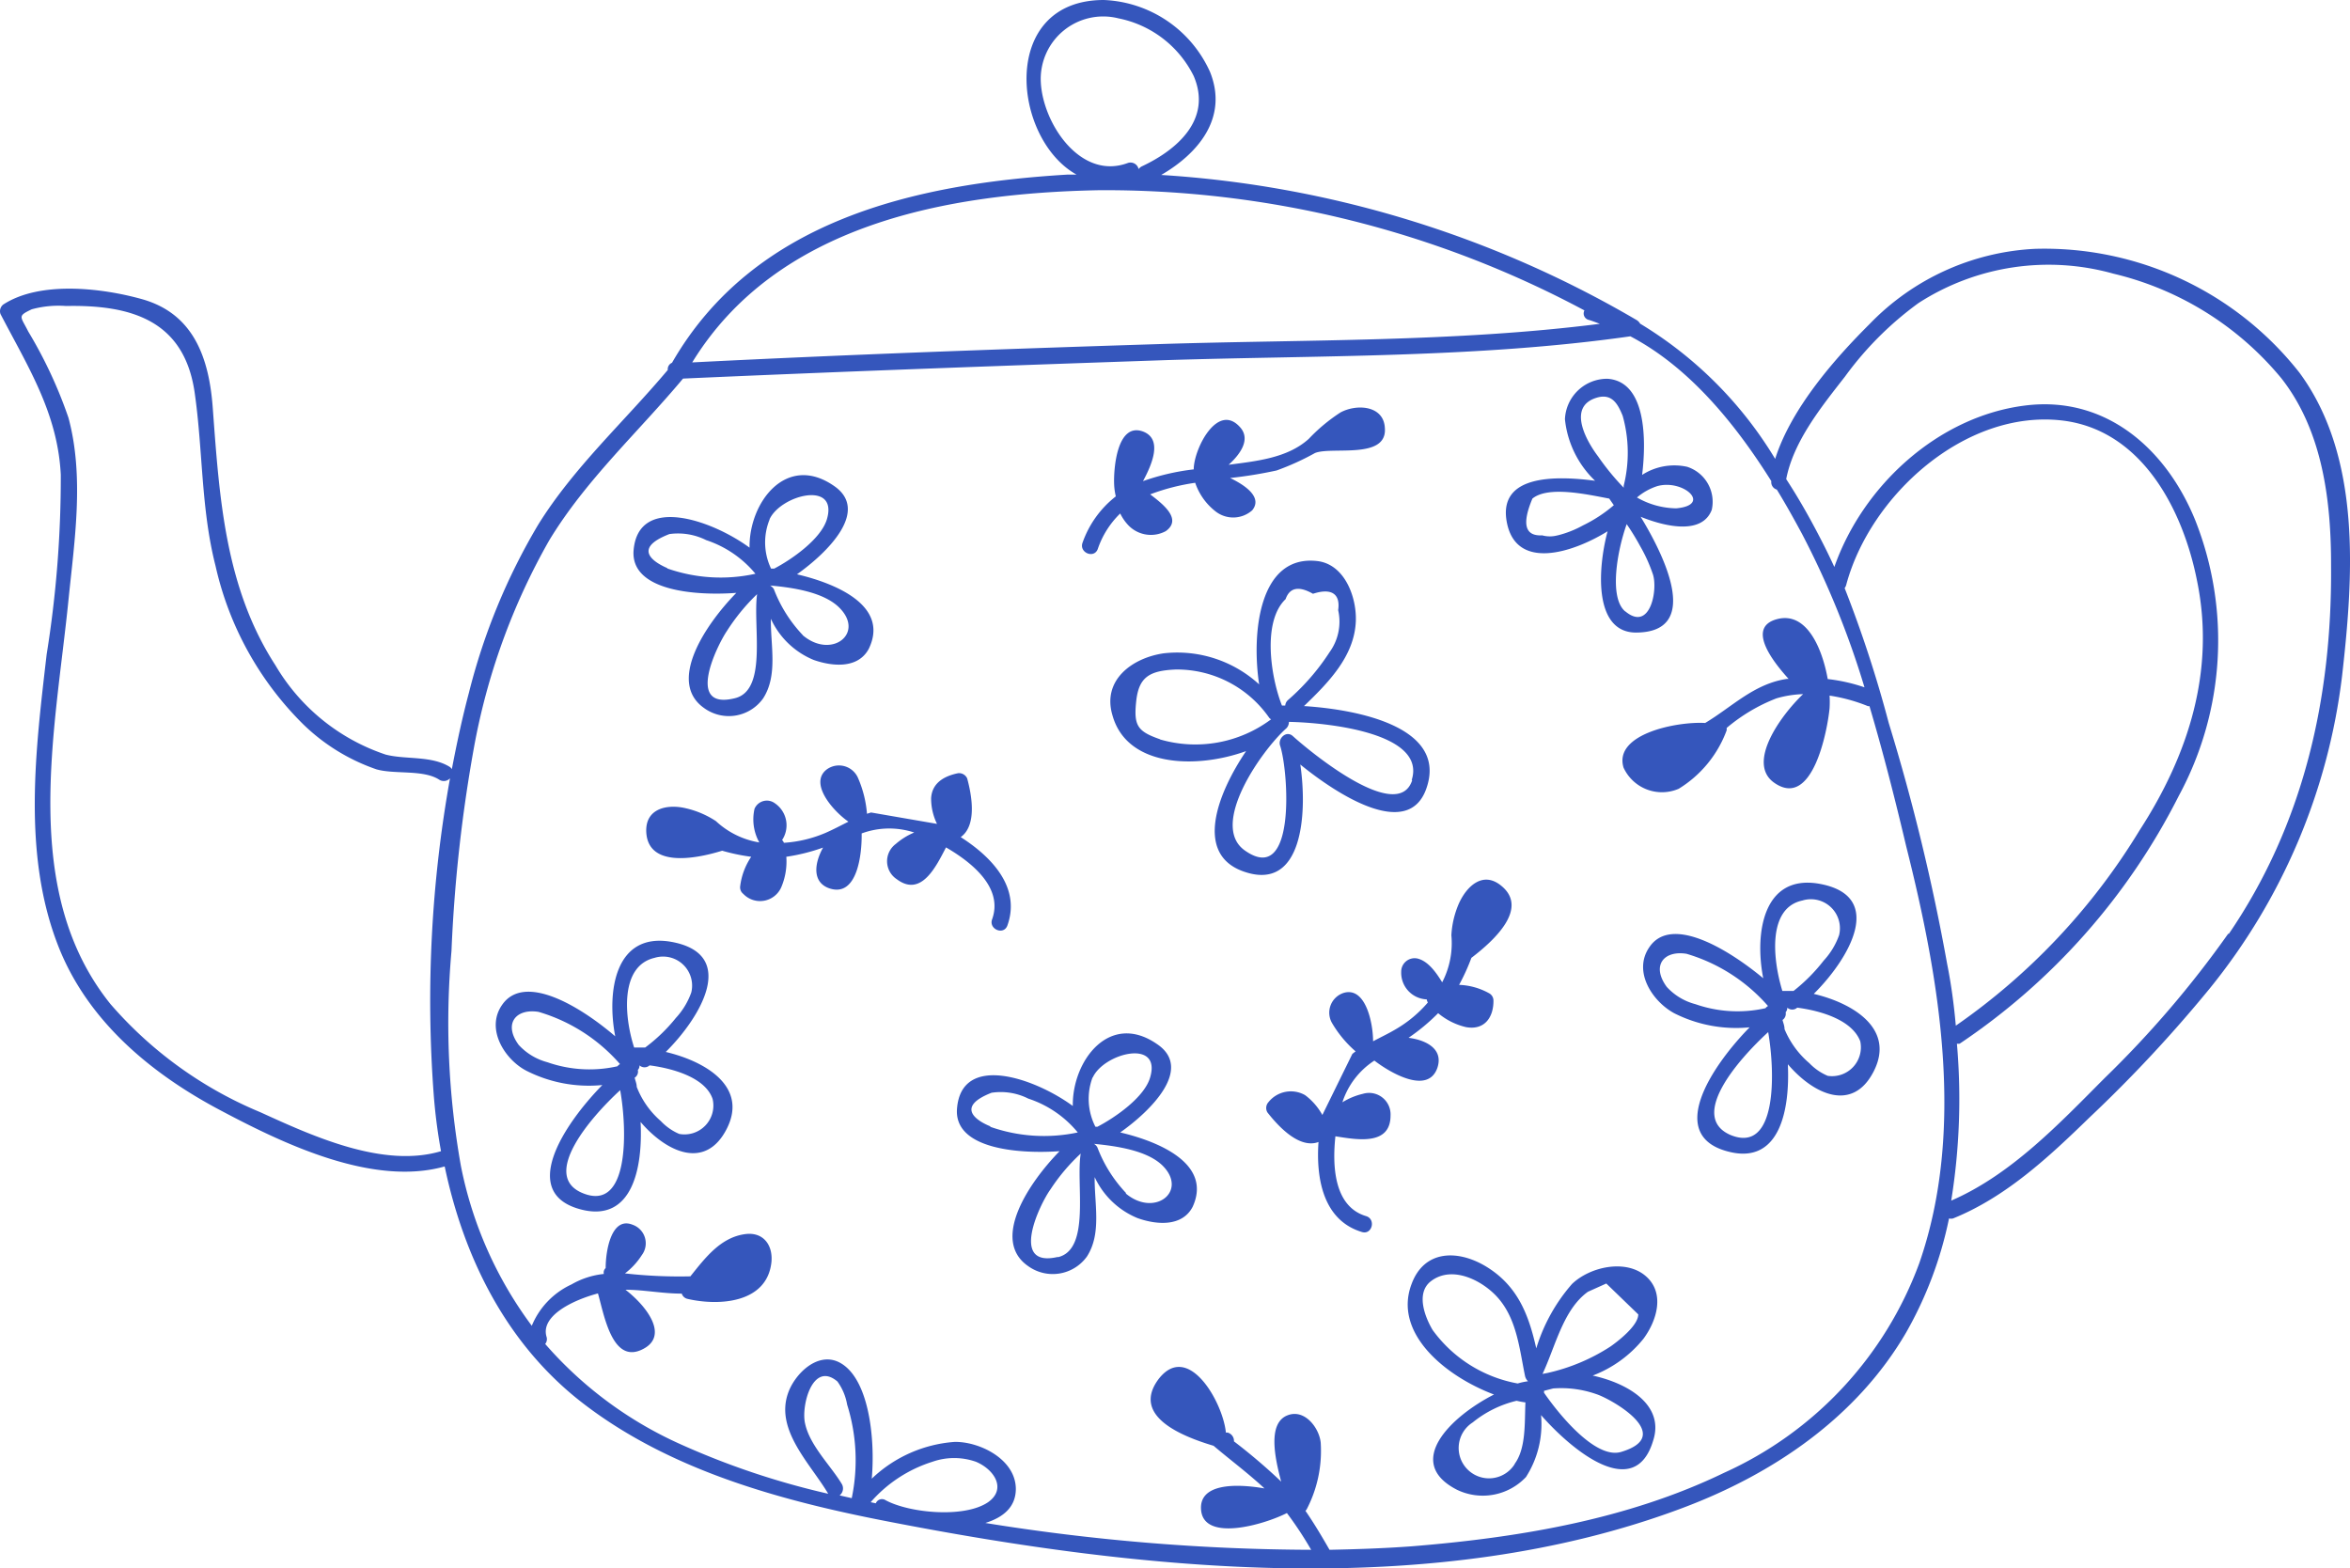 <svg xmlns="http://www.w3.org/2000/svg" viewBox="0.042 -3.951788016820501e-7 127.878 85.345" style=""><g><title>ceramics17_191592756</title><g fill="#3556bc" data-name="Слой 2"><path d="M125.17 20.28a17.65 17.65 0 0 0-14.39-6.74 13.42 13.42 0 0 0-9 4.09c-1.89 1.88-4.27 4.59-5.14 7.34a21.65 21.65 0 0 0-7.35-7.36.54.54 0 0 0-.18-.19 58.34 58.34 0 0 0-25.88-7.9c2-1.16 3.66-3.1 2.66-5.6A6.63 6.63 0 0 0 60.11 0c-5.71 0-5 7.54-1.49 9.5h-.48c-8.35.5-17.08 2.5-21.53 10.24a.38.38 0 0 0-.23.39c-2.36 2.81-5.13 5.31-7.07 8.45a34.07 34.07 0 0 0-3.75 9.11c-.36 1.35-.66 2.75-.93 4.16a.4.4 0 0 0-.13-.13c-1-.61-2.38-.38-3.47-.66a11 11 0 0 1-6-4.86c-2.75-4.24-3.05-9.15-3.41-14-.2-2.74-1.05-5.15-3.88-5.93-2.16-.6-5.52-1-7.52.3a.46.46 0 0 0-.15.52c1.5 2.88 3.11 5.39 3.28 8.74a60.64 60.64 0 0 1-.77 9.78c-.6 5.19-1.33 10.85.63 15.86 1.61 4.12 5.11 7 8.93 9 3.36 1.78 8.2 4.1 12.1 3 1.05 5 3.39 9.73 7.58 12.93 4.78 3.66 10.84 5.29 16.65 6.41 13.8 2.68 29.67 4.31 43.14-.76 4.93-1.85 9.47-4.93 12.16-9.55a21.06 21.06 0 0 0 2.33-6.2.44.44 0 0 0 .22 0c2.87-1.16 5.21-3.34 7.41-5.48a74.74 74.74 0 0 0 6.53-7 33.28 33.28 0 0 0 7.23-17.05c.61-5.38 1.08-11.87-2.32-16.49zM56.68 4.49A3.4 3.4 0 0 1 60.91 1 5.84 5.84 0 0 1 65 4.14c1 2.34-.87 4-2.84 4.92a.54.54 0 0 0-.16.14.45.45 0 0 0-.59-.33c-2.56.95-4.61-2.13-4.73-4.38zm3.16 5.86a55.3 55.3 0 0 1 26.42 6.54.36.36 0 0 0 .25.52c.2.06.4.14.59.21-7.87 1-16 .85-23.9 1.1-8.51.27-17 .57-25.49 1 4.62-7.53 13.9-9.21 22.13-9.37zm-36.2 49.17a29.56 29.56 0 0 0 .4 3.12c-3.16.94-7-.83-9.83-2.12a21.85 21.85 0 0 1-8.16-5.89c-4.95-6.16-3-14.8-2.28-22 .33-3.25.86-6.68 0-9.89a24.51 24.51 0 0 0-2.19-4.7c-.42-.84-.61-.83.19-1.21a5.51 5.51 0 0 1 1.86-.18c3.52-.07 6.42.76 7 4.68.46 3.17.34 6.32 1.14 9.46a17.5 17.5 0 0 0 4.75 8.6 10.7 10.7 0 0 0 4 2.47c1 .29 2.56 0 3.43.57a.46.46 0 0 0 .58-.08 68.48 68.48 0 0 0-.89 17.17zm22.75 22l-.66-.15a.48.48 0 0 0 .12-.62c-.6-1-1.75-2.1-2-3.3-.22-.93.4-3.42 1.76-2.28a3 3 0 0 1 .53 1.26 10.1 10.1 0 0 1 .25 5.09zm1.84.11a.36.36 0 0 0-.53.17l-.28-.06a7.4 7.4 0 0 1 3.36-2.2 3.57 3.57 0 0 1 2.37 0c1 .42 1.68 1.48.66 2.2-1.29.88-4.29.59-5.58-.11zm56.25-12.89a20.13 20.13 0 0 1-10.62 11.4c-5.27 2.55-11.2 3.53-17 4-1.49.11-3 .16-4.47.19-.42-.73-.84-1.44-1.31-2.12l.06-.07a6.87 6.87 0 0 0 .77-3.64c-.08-.8-.87-1.85-1.8-1.49-1.1.42-.7 2.31-.35 3.61a31.59 31.59 0 0 0-2.57-2.19.47.47 0 0 0-.35-.48h-.09c-.16-1.65-2.06-5-3.67-2.9-1.48 2 1.26 3.1 3 3.62.92.78 1.89 1.5 2.77 2.32-1.61-.28-3.57-.26-3.45 1.17.15 1.76 3.43.8 4.67.17a19.75 19.75 0 0 1 1.32 2 113.29 113.29 0 0 1-17.73-1.46c1-.31 1.65-.88 1.66-1.84 0-1.64-2-2.6-3.34-2.57a7.28 7.28 0 0 0-4.5 2c.2-2.27-.18-5.57-1.81-6.35-1.19-.56-2.42.7-2.76 1.74-.67 2 1.25 3.82 2.2 5.43a42.59 42.59 0 0 1-8.16-2.75 21.29 21.29 0 0 1-7.24-5.4.42.42 0 0 0 .07-.4c-.33-1.15 1.48-2 2.8-2.35.32 1.09.75 3.78 2.34 3.08s.36-2.35-.84-3.28c1 0 2 .21 3.06.21a.43.43 0 0 0 .33.29c1.71.39 4.31.23 4.55-2 .09-.93-.44-1.65-1.41-1.53-1.35.17-2.19 1.29-3 2.3a26.29 26.29 0 0 1-3.56-.16 3.84 3.84 0 0 0 .92-1 1.07 1.07 0 0 0-.51-1.65C33.33 66.19 33 68 33 69a.33.33 0 0 0-.1.32 4.43 4.43 0 0 0-1.76.57 4.27 4.27 0 0 0-2.16 2.25 21.51 21.51 0 0 1-3.86-8.71 44.36 44.36 0 0 1-.51-11.68 81 81 0 0 1 1.21-11 35.63 35.63 0 0 1 4.11-11.35c2-3.3 4.84-5.88 7.28-8.8 8.72-.39 17.42-.7 26.15-1 8.41-.27 17.06-.11 25.4-1.3 3.2 1.68 5.7 4.74 7.67 7.88a.42.42 0 0 0 .3.46c.49.8.94 1.61 1.36 2.39a47.56 47.56 0 0 1 3.41 8.37 9.39 9.39 0 0 0-2-.45c-.3-1.68-1.15-3.69-2.76-3.26s-.36 2.16.63 3.25h-.08c-1.8.26-3 1.53-4.46 2.4-1.55-.09-5 .6-4.44 2.43a2.3 2.3 0 0 0 3 1.15A6.27 6.27 0 0 0 94 39.74a.79.79 0 0 0 0-.13A9.5 9.5 0 0 1 96.71 38a5.78 5.78 0 0 1 1.45-.23c-1.23 1.17-3.1 3.77-1.56 4.83 2.09 1.45 2.89-2.9 3-4.06a5.45 5.45 0 0 0 0-.69 9.23 9.23 0 0 1 2.08.57.15.15 0 0 0 .09 0c.75 2.53 1.4 5.09 2 7.63 1.83 7.27 3.23 15.45.71 22.69zM106 52.46a112.39 112.39 0 0 0-3.18-13.12 66.45 66.45 0 0 0-2.4-7.34.48.48 0 0 0 .09-.19c1.3-4.84 6.46-9.54 11.74-8.93 4.35.51 6.59 4.87 7.35 8.74 1 4.88-.48 9.47-3.13 13.56a35.09 35.09 0 0 1-10 10.63c-.1-1.13-.25-2.25-.47-3.35zm15.29-1.65a55.83 55.83 0 0 1-6.72 7.85c-2.47 2.48-5.08 5.25-8.35 6.67a34.84 34.84 0 0 0 .31-8.54.44.44 0 0 0 .15 0 35.47 35.47 0 0 0 11.92-13.48 17.76 17.76 0 0 0 .9-15c-1.58-3.89-4.88-6.81-9.29-6.24-4.71.6-8.8 4.36-10.35 8.78-.2-.43-.4-.85-.62-1.28-.58-1.14-1.23-2.32-2-3.5.4-2.07 1.93-3.95 3.2-5.58a18.06 18.06 0 0 1 4-4 13.05 13.05 0 0 1 10.6-1.6 16.92 16.92 0 0 1 9.15 5.7c2.25 2.87 2.71 6.7 2.7 10.24.05 7.17-1.5 14.03-5.56 19.98z"></path><path d="M71 38.42c1.31-1.26 2.73-2.69 2.82-4.59.06-1.31-.59-3.12-2.09-3.3-3.18-.37-3.59 3.91-3.17 6.71a6.59 6.59 0 0 0-5.2-1.69c-1.7.25-3.36 1.45-2.78 3.38.79 2.82 4.56 2.92 7.27 1.94-1.55 2.29-2.84 5.6-.14 6.55 3.23 1.14 3.48-3.17 3.09-5.82 2 1.63 5.85 4.12 6.85 1.33 1.2-3.34-3.65-4.32-6.65-4.51zm-1-5.82c.22-.63.72-.73 1.49-.29 1-.33 1.5 0 1.37.89a2.83 2.83 0 0 1-.47 2.29 12.28 12.28 0 0 1-2.27 2.61.44.44 0 0 0-.14.29h-.18c-.61-1.55-1.08-4.57.2-5.79zm-6.82 7.63c-1.25-.43-1.45-.75-1.31-2.07s.72-1.67 2.16-1.73a6.12 6.12 0 0 1 5.08 2.63.39.39 0 0 0 .1.08 6.88 6.88 0 0 1-6.06 1.09zm13.71 2.22c-.77 2.4-5.54-1.53-6.5-2.4-.36-.32-.82.14-.69.52.46 1.38.89 7.67-1.9 5.72-2-1.37.92-5.49 2.24-6.66a.49.49 0 0 0 .14-.35c2.1.04 7.5.6 6.68 3.17z"></path><path d="M43.41 31.25c1.65-1.17 4-3.47 2-4.82-2.59-1.78-4.62.92-4.58 3.37-2.09-1.53-6.05-2.88-6.31.14-.18 2.2 3.31 2.49 5.59 2.32-1.71 1.75-3.77 4.86-1.75 6.27a2.29 2.29 0 0 0 3.21-.53c.81-1.26.4-2.86.42-4.33a4.4 4.4 0 0 0 2.33 2.24c1 .35 2.41.5 3-.61 1.11-2.3-1.69-3.53-3.91-4.05zm-1.49-3c.62-1.32 3.74-2.12 3.12 0-.32 1.08-1.91 2.19-2.87 2.69H42a3.31 3.31 0 0 1-.08-2.67zm-5.57 2.66c-.72-.31-1.93-1.06.12-1.85a3.43 3.43 0 0 1 2 .33 5.87 5.87 0 0 1 2.68 1.83 8.77 8.77 0 0 1-4.8-.29zM40 38c-2.67.64-.94-2.87-.4-3.67a10.87 10.87 0 0 1 1.64-2C41 34.07 41.83 37.6 40 38zm3.71-3.46a7.49 7.49 0 0 1-1.56-2.49.61.61 0 0 0-.2-.19c1.25.11 2.89.36 3.74 1.18 1.45 1.41-.39 2.85-1.96 1.53z"></path><path d="M61 61.62c1.65-1.16 4-3.47 2-4.81-2.59-1.79-4.62.92-4.58 3.37-2.09-1.53-6.05-2.89-6.3.13-.19 2.2 3.3 2.49 5.58 2.33-1.7 1.74-3.76 4.85-1.7 6.26a2.29 2.29 0 0 0 3.19-.53c.81-1.26.4-2.86.42-4.32a4.42 4.42 0 0 0 2.33 2.23c1 .36 2.42.5 3-.61 1.06-2.3-1.73-3.53-3.94-4.05zm-1.49-3c.62-1.32 3.74-2.11 3.12 0-.31 1.09-1.91 2.19-2.87 2.69h-.11a3.33 3.33 0 0 1-.16-2.67zm-5.57 2.67c-.73-.29-1.94-1.05.06-1.83a3.34 3.34 0 0 1 2 .32 5.84 5.84 0 0 1 2.69 1.84 8.8 8.8 0 0 1-4.77-.31zm3.68 7.1c-2.68.64-1-2.87-.41-3.68a10.47 10.47 0 0 1 1.64-1.94c-.27 1.68.55 5.23-1.25 5.64zm3.7-3.47a7.45 7.45 0 0 1-1.56-2.48.46.46 0 0 0-.19-.2c1.24.12 2.89.36 3.73 1.18 1.41 1.4-.43 2.84-2 1.52z"></path><path d="M91.85 25.4a3.24 3.24 0 0 0-2.45.44c.23-1.87.24-5.09-1.89-5.23a2.3 2.3 0 0 0-2.31 2.2 5.39 5.39 0 0 0 1.64 3.35c-2.14-.28-5.31-.35-4.8 2.27s3.55 1.67 5.48.48c-.57 2.16-.71 5.49 1.53 5.51 3.51 0 1.72-3.92.27-6.3 1.49.6 3.37.94 3.87-.38a2 2 0 0 0-1.34-2.34zM87 21.62c.8-.2 1.1.42 1.34 1a7.41 7.41 0 0 1 .06 3.8.48.48 0 0 0 0 .12 13.59 13.59 0 0 1-1.4-1.71c-.49-.64-1.82-2.73 0-3.21zm-2.2 7.51a1.6 1.6 0 0 1-.84 0c-.94.05-1.11-.62-.53-2 .87-.71 3-.22 4.18 0l.25.36a7.85 7.85 0 0 1-1.68 1.1 5.68 5.68 0 0 1-1.37.54zm3.68 4.14c-.9-.75-.43-3.33.08-4.75a13.06 13.06 0 0 1 .73 1.19 8.65 8.65 0 0 1 .7 1.55c.27.84-.15 3.13-1.5 2.01zm2.77-5.61a4.39 4.39 0 0 1-2.13-.59 3.22 3.22 0 0 1 1.11-.62c1.41-.39 2.99 1.03 1.03 1.21z"></path><path d="M98.74 54.08c1.88-1.86 4-5.36.25-6-3-.49-3.48 2.69-3 5.15-1.89-1.57-4.99-3.46-6.19-1.7-.92 1.32.15 2.95 1.34 3.6a7.48 7.48 0 0 0 4.11.77c-2.08 2.12-4.67 6-1 6.8 2.62.57 3.2-2.27 3.08-4.79 1.4 1.64 3.53 2.65 4.68.37s-1.08-3.68-3.27-4.2zM98.12 49a1.58 1.58 0 0 1 2 1.88 4 4 0 0 1-.84 1.39 9.49 9.49 0 0 1-1.64 1.65h-.61c-.54-1.78-.79-4.52 1.09-4.92zm-5.82 5.64a3.21 3.21 0 0 1-1.56-.94c-.85-1.16-.16-2 1.08-1.8a9.42 9.42 0 0 1 4.43 2.84.53.53 0 0 0-.14.12 6.94 6.94 0 0 1-3.81-.22zm1.89 7.11c-2.25-1 .41-4.07 2.07-5.59.38 2.19.5 6.67-2.07 5.59zm5.31-3.21a3 3 0 0 1-1-.69A4.88 4.88 0 0 1 97.15 56c0-.18-.07-.34-.11-.5a.41.41 0 0 0 .17-.42.37.37 0 0 0 .09-.25.4.4 0 0 0 .54 0c1.37.18 3 .7 3.43 1.83a1.57 1.57 0 0 1-1.77 1.88z"></path><path d="M36.27 57.24c1.88-1.86 4-5.36.25-6-3-.49-3.47 2.69-3 5.15-1.85-1.59-4.92-3.48-6.15-1.72-.93 1.32.15 3 1.33 3.6a7.51 7.51 0 0 0 4.12.77c-2.08 2.12-4.68 6-1 6.81 2.62.56 3.21-2.28 3.08-4.8 1.4 1.64 3.53 2.65 4.69.37s-1.13-3.66-3.32-4.18zm-.61-5.12a1.58 1.58 0 0 1 2 1.88 4 4 0 0 1-.84 1.39A9.15 9.15 0 0 1 35.15 57h-.6c-.55-1.7-.77-4.44 1.11-4.88zm-5.83 5.68a3.26 3.26 0 0 1-1.56-.94c-.85-1.15-.16-2 1.08-1.8a9.37 9.37 0 0 1 4.43 2.84.53.53 0 0 0-.14.12 6.94 6.94 0 0 1-3.81-.22zm1.89 7.11c-2.24-.95.41-4.07 2.07-5.59.39 2.19.5 6.68-2.07 5.59zM37 61.7a3 3 0 0 1-1-.7 4.71 4.71 0 0 1-1.31-1.86c0-.18-.08-.34-.11-.5a.39.39 0 0 0 .17-.42.32.32 0 0 0 .09-.25.41.41 0 0 0 .55 0c1.37.18 3.05.7 3.43 1.83A1.57 1.57 0 0 1 37 61.7z"></path><path d="M86.71 74.85a6.53 6.53 0 0 0 2.76-2c.74-1 1.19-2.5.12-3.42s-3-.52-4 .43a9.52 9.52 0 0 0-1.95 3.51c-.41-1.81-1-3.43-2.79-4.49-1.52-.89-3.32-.86-4 1-1 2.66 1.83 5 4.49 6-2.34 1.19-4.94 3.7-2 5.19a3.23 3.23 0 0 0 3.74-.7A5.34 5.34 0 0 0 83.9 77c1.69 1.93 5.1 4.74 6.1 1.39.62-1.89-1.28-3.1-3.29-3.54zm-.26-4.56l1-.45 1.74 1.68c0 .6-1.06 1.43-1.5 1.74a10.46 10.46 0 0 1-3.45 1.45l-.26.05c.7-1.48 1.12-3.5 2.47-4.47zM78 72.37c-.41-.69-.93-2-.1-2.65 1.19-.92 2.89 0 3.69.94 1 1.17 1.14 2.77 1.44 4.22a.59.59 0 0 0 .16.28 3.33 3.33 0 0 0-.56.12A7.33 7.33 0 0 1 78 72.37zm4.47 7.29a1.65 1.65 0 1 1-2.29-2.26 6 6 0 0 1 2.39-1.18 4.46 4.46 0 0 0 .48.09c-.05 1.11.04 2.5-.59 3.35zm5.8-.66c-1.38.43-3.37-2-4.21-3.22a.3.3 0 0 0 0-.1l.5-.13a5.78 5.78 0 0 1 2.35.31c.78.25 4.34 2.24 1.36 3.14z"></path><path d="M47.44 44.21l-.22.07a6.08 6.08 0 0 0-.48-1.93 1.13 1.13 0 0 0-1.7-.49c-1 .75.33 2.27 1.17 2.85-.42.21-.83.43-1.27.62a6.89 6.89 0 0 1-2.24.53.4.4 0 0 0-.1-.15 1.45 1.45 0 0 0-.39-2 .73.73 0 0 0-1.11.3 2.59 2.59 0 0 0 .26 1.83A4.54 4.54 0 0 1 39 44.68a5 5 0 0 0-1.64-.7c-1-.24-2.22 0-2.15 1.31.11 1.89 2.58 1.48 4.13 1a10.64 10.64 0 0 0 1.58.33 3.65 3.65 0 0 0-.6 1.6.45.45 0 0 0 .17.42 1.26 1.26 0 0 0 2.06-.35 3.55 3.55 0 0 0 .28-1.67 10.46 10.46 0 0 0 2-.5c-.49.88-.6 1.92.38 2.23 1.49.46 1.74-1.89 1.72-3a4.33 4.33 0 0 1 2.86-.05 3.67 3.67 0 0 0-1 .62 1.17 1.17 0 0 0 .05 1.92c1.33 1 2.14-.69 2.68-1.73 1.38.8 3.13 2.18 2.51 3.91-.2.54.63.89.83.34.74-2.07-.85-3.73-2.54-4.81.9-.64.6-2.29.35-3.2a.49.49 0 0 0-.48-.28c-.75.15-1.43.52-1.48 1.36a3.15 3.15 0 0 0 .32 1.4"></path><path d="M72 60.67a3.39 3.39 0 0 0-.94-1.08 1.56 1.56 0 0 0-2 .39.47.47 0 0 0-.05.55c.58.74 1.73 2 2.78 1.61-.14 2 .26 4.27 2.37 4.9.55.16.77-.71.21-.87-1.75-.53-1.83-2.75-1.66-4.34 1.16.18 3 .53 3-1.13a1.17 1.17 0 0 0-1.51-1.18 3.68 3.68 0 0 0-1.11.46 4.26 4.26 0 0 1 1.74-2.27c.87.67 2.92 1.87 3.43.39.33-1-.57-1.5-1.57-1.63a10.8 10.8 0 0 0 1.61-1.34 3.64 3.64 0 0 0 1.52.76c1 .18 1.5-.53 1.49-1.45a.45.45 0 0 0-.23-.39 3.63 3.63 0 0 0-1.64-.46 11.28 11.28 0 0 0 .67-1.47c1.31-1 3.1-2.7 1.64-3.91-1-.84-1.89 0-2.32.95a5 5 0 0 0-.41 1.73 4.61 4.61 0 0 1-.5 2.56c-.32-.52-.75-1.14-1.33-1.29a.73.73 0 0 0-.9.72 1.45 1.45 0 0 0 1.39 1.5.49.49 0 0 0 .06.17A6.78 6.78 0 0 1 76 56c-.4.24-.83.44-1.24.66 0-1-.41-3-1.61-2.63a1.13 1.13 0 0 0-.61 1.66 6.19 6.19 0 0 0 1.27 1.52 2.2 2.2 0 0 0-.18.14"></path><path d="M73.67 22.21a2.28 2.28 0 0 0-.68.23 9.45 9.45 0 0 0-1.73 1.44c-1.16 1.05-2.86 1.21-4.36 1.41.67-.61 1.17-1.37.66-2-1.24-1.48-2.56 1.14-2.56 2.25a12.64 12.64 0 0 0-2.76.64c.54-1 1.05-2.3 0-2.7-1.43-.52-1.61 2.08-1.57 2.9a3.42 3.42 0 0 0 .09.63 5.52 5.52 0 0 0-1.81 2.52c-.2.54.63.89.83.34A4.85 4.85 0 0 1 61 27.94a2.53 2.53 0 0 0 .48.68 1.7 1.7 0 0 0 2 .28c.89-.64-.11-1.44-.85-2a11.57 11.57 0 0 1 2.45-.63 3.32 3.32 0 0 0 1.1 1.55 1.56 1.56 0 0 0 2-.05c.56-.68-.3-1.33-1.2-1.76a23.81 23.81 0 0 0 2.53-.41 14.08 14.08 0 0 0 2.09-.95c.9-.37 3.95.38 3.8-1.37-.05-.94-.93-1.21-1.73-1.07z"></path></g></g></svg>